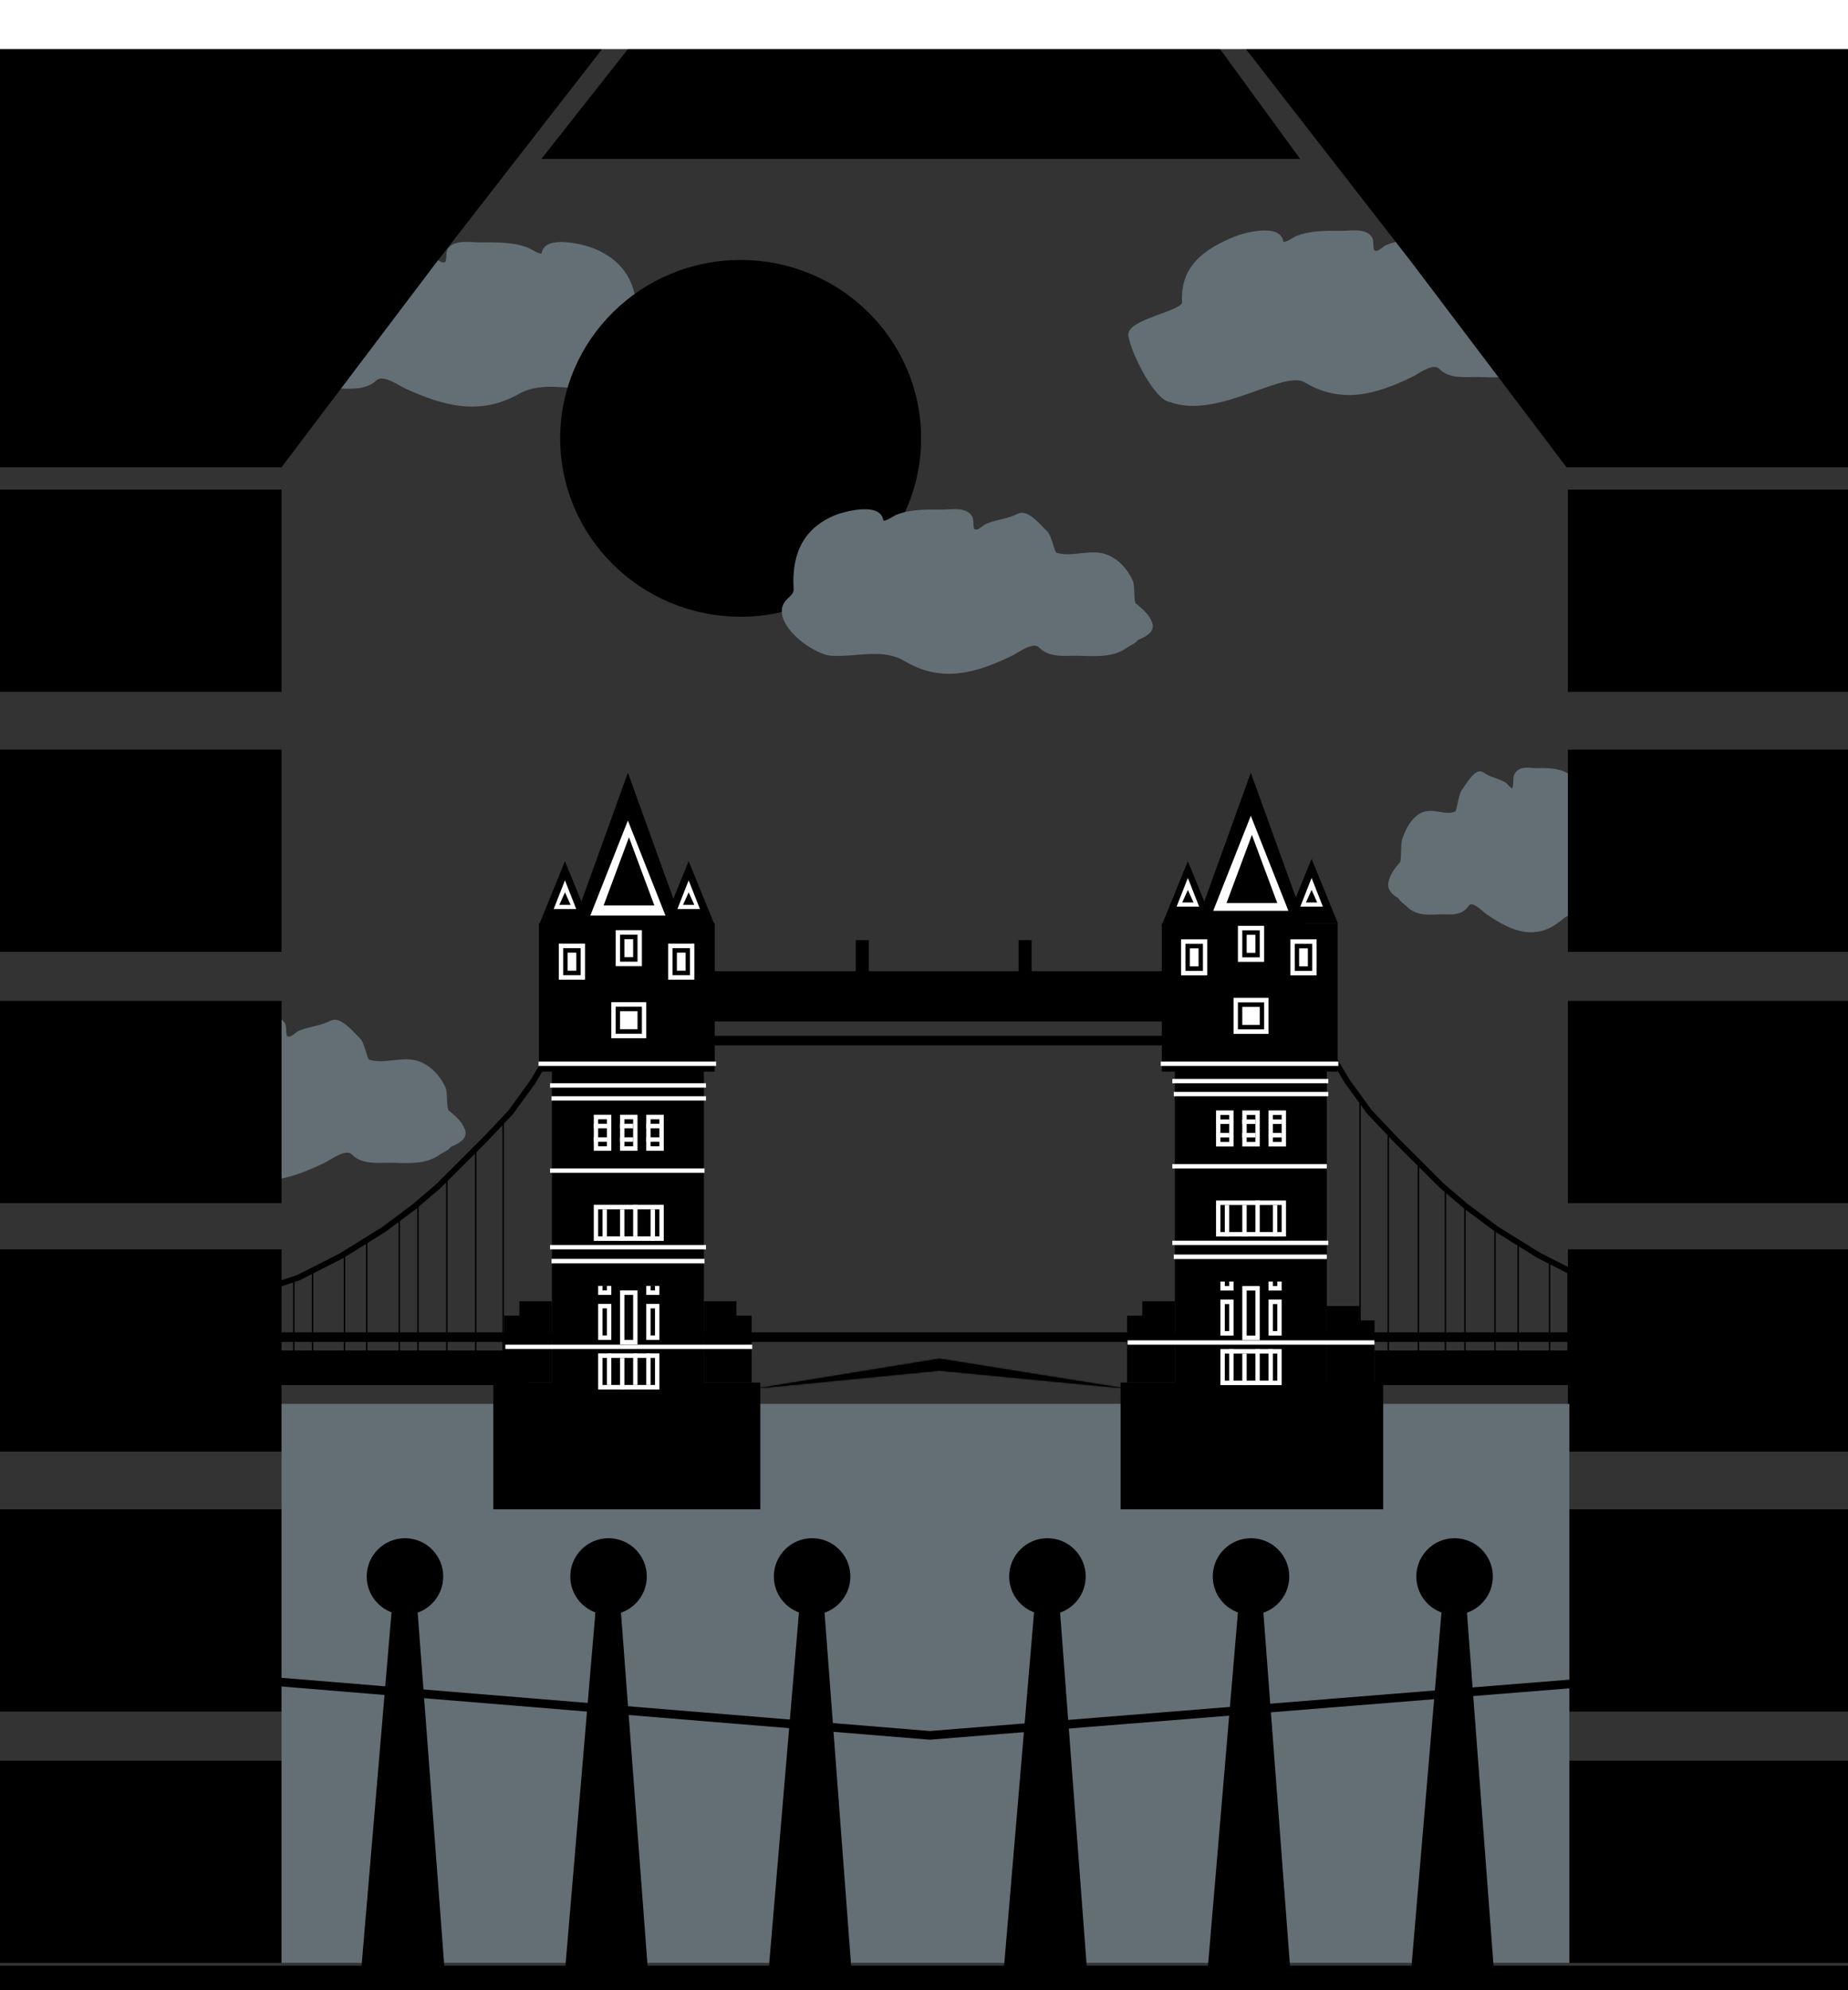 <svg width="1280" height="1378" viewBox="0 0 1280 1378" fill="none" xmlns="http://www.w3.org/2000/svg">
<rect x="0" y="0" width="1280" height="1378" fill="#333333" stroke="none"/>
<path d="M1056.74 254.262C1058.72 252.854 1062.73 251.377 1064.38 248.844C1069.13 246.805 1075.75 243.974 1073.67 238.48C1071.54 232.856 1066.85 229.324 1062.72 225.815C1060.49 223.925 1061.84 212.921 1060.23 209.448C1056.74 201.952 1051.23 195.929 1044.46 192.887C1032.87 187.676 1019.32 195.076 1007.87 190.938C1005.95 190.243 1004.25 178.66 1001.32 175.935C997.221 172.134 988.59 161.041 982.732 164.05C975.831 167.595 968.211 168.06 961.16 170.869C958.139 172.073 955.385 176.232 951.868 174.961C948.678 173.809 950.601 167.686 948.964 165.024C945.493 159.382 934.976 161.322 929.964 161.322C919.392 161.322 908.319 160.788 898.186 164.927C896.605 165.572 888.103 171.9 887.4 167.362C885.666 156.161 861.368 162.868 856.121 165.024C836.031 173.28 818.745 184.252 820.278 209.448C820.729 216.875 781.24 222.347 783.061 232.5C785.341 245.217 801.412 276.426 811.061 277C843.561 289 888.689 254.017 904.409 263.419C929.228 278.265 952.332 271.752 977.256 259.717C981.886 257.482 992.596 248.991 997.833 254.262C1004.32 260.792 1014.13 259.523 1022.06 259.523C1033.48 259.523 1046.59 261.499 1056.74 254.262Z" fill="#646F75"/>
<path d="M1065.04 247.248C1064.37 250.803 1059.1 252.581 1056.74 254.262C1046.59 261.499 1033.48 259.523 1022.06 259.523C1014.13 259.523 1004.32 260.792 997.833 254.262C992.596 248.991 981.886 257.482 977.256 259.717C952.332 271.752 929.228 278.265 904.409 263.419C888.689 254.017 843.561 289 811.061 277C801.412 276.426 785.341 245.217 783.061 232.5C781.24 222.347 820.729 216.875 820.278 209.448C818.745 184.252 836.031 173.28 856.121 165.024C861.368 162.868 885.666 156.161 887.4 167.362C888.103 171.9 896.605 165.572 898.186 164.927C908.319 160.788 919.392 161.322 929.964 161.322C934.976 161.322 945.493 159.382 948.964 165.024C950.601 167.686 948.678 173.809 951.868 174.961C955.385 176.232 958.139 172.073 961.16 170.869C968.211 168.06 975.831 167.595 982.732 164.05C988.59 161.041 997.221 172.134 1001.32 175.935C1004.25 178.66 1005.95 190.243 1007.87 190.938C1019.32 195.076 1032.87 187.676 1044.46 192.887C1051.23 195.929 1056.74 201.952 1060.23 209.448C1061.84 212.921 1060.49 223.925 1062.72 225.815C1066.85 229.324 1071.54 232.856 1073.67 238.48C1076.47 245.876 1063.51 248.446 1060.56 250.755" stroke="#646F75" stroke-width="3" stroke-linecap="round"/>
<path d="M975.069 626.262C973.693 624.854 970.893 623.377 969.746 620.844C966.436 618.805 961.825 615.974 963.274 610.48C964.758 604.856 968.023 601.324 970.906 597.815C972.459 595.925 971.516 584.921 972.641 581.448C975.067 573.952 978.912 567.929 983.626 564.887C991.7 559.676 1001.14 567.076 1009.12 562.938C1010.46 562.243 1011.64 550.66 1013.69 547.935C1016.55 544.134 1022.56 533.041 1026.64 536.05C1031.45 539.595 1036.76 540.06 1041.67 542.869C1043.78 544.073 1045.7 548.232 1048.15 546.961C1050.37 545.809 1049.03 539.686 1050.17 537.024C1052.59 531.382 1059.92 533.322 1063.41 533.322C1070.78 533.322 1078.5 532.788 1085.56 536.927C1086.66 537.572 1092.58 543.9 1093.07 539.362C1094.28 528.161 1111.21 534.868 1114.87 537.024C1128.87 545.28 1135.37 561.415 1134.3 586.611C1133.98 594.039 1141.12 594.189 1139.85 604.342C1138.26 617.059 1123.79 630.949 1117.07 631.523C1104.95 632.557 1092.18 626.017 1081.22 635.419C1063.93 650.265 1047.83 643.752 1030.46 631.717C1027.23 629.482 1019.77 620.991 1016.12 626.262C1011.6 632.792 1004.76 631.523 999.237 631.523C991.279 631.523 982.144 633.499 975.069 626.262Z" fill="#646F75"/>
<path d="M969.287 619.248C969.756 622.803 973.426 624.581 975.069 626.262C982.144 633.499 991.279 631.523 999.237 631.523C1004.76 631.523 1011.6 632.792 1016.12 626.262C1019.77 620.991 1027.23 629.482 1030.46 631.717C1047.83 643.752 1063.93 650.265 1081.22 635.419C1092.18 626.017 1104.95 632.557 1117.07 631.523C1123.79 630.949 1138.26 617.059 1139.85 604.342C1141.12 594.189 1133.98 594.039 1134.3 586.611C1135.37 561.415 1128.87 545.28 1114.87 537.024C1111.21 534.868 1094.28 528.161 1093.07 539.362C1092.58 543.9 1086.66 537.572 1085.56 536.927C1078.5 532.788 1070.78 533.322 1063.41 533.322C1059.92 533.322 1052.59 531.382 1050.17 537.024C1049.03 539.686 1050.37 545.809 1048.15 546.961C1045.7 548.232 1043.78 544.073 1041.67 542.869C1036.76 540.06 1031.45 539.595 1026.64 536.05C1022.56 533.041 1016.55 544.134 1013.69 547.935C1011.64 550.66 1010.46 562.243 1009.12 562.938C1001.14 567.076 991.7 559.676 983.626 564.887C978.912 567.929 975.067 573.952 972.641 581.448C971.516 584.921 972.459 595.925 970.906 597.815C968.023 601.324 964.758 604.856 963.274 610.48C961.323 617.876 970.354 620.446 972.409 622.755" stroke="#646F75" stroke-width="3" stroke-linecap="round"/>
<path d="M197.342 262.262C195.25 260.854 190.996 259.377 189.252 256.844C184.222 254.805 177.214 251.974 179.417 246.48C181.671 240.856 186.633 237.324 191.015 233.815C193.375 231.925 191.943 220.921 193.651 217.448C197.34 209.952 203.182 203.929 210.347 200.887C222.618 195.676 236.969 203.076 249.097 198.938C251.136 198.243 252.929 186.66 256.039 183.935C260.377 180.134 269.518 169.041 275.722 172.05C283.031 175.595 291.1 176.06 298.568 178.869C301.767 180.073 304.684 184.232 308.409 182.961C311.787 181.809 309.751 175.686 311.484 173.024C315.16 167.382 326.299 169.322 331.607 169.322C342.803 169.322 354.529 168.788 365.261 172.927C366.935 173.572 375.939 179.9 376.684 175.362C378.521 164.161 404.253 170.868 409.81 173.024C431.086 181.28 440.958 197.415 439.335 222.611C438.856 230.039 449.698 230.189 447.77 240.342C445.355 253.059 423.368 266.949 413.149 267.523C394.726 268.557 375.318 262.017 358.67 271.419C332.386 286.265 307.918 279.752 281.521 267.717C276.618 265.482 265.276 256.991 259.729 262.262C252.858 268.792 242.468 267.523 234.071 267.523C221.977 267.523 208.094 269.499 197.342 262.262Z" fill="#646F75"/>
<path d="M188.555 255.248C189.268 258.803 194.845 260.581 197.342 262.262C208.094 269.499 221.977 267.523 234.071 267.523C242.468 267.523 252.858 268.792 259.729 262.262C265.276 256.991 276.618 265.482 281.521 267.717C307.918 279.752 332.386 286.265 358.67 271.419C375.318 262.017 394.726 268.557 413.149 267.523C423.368 266.949 445.355 253.059 447.77 240.342C449.698 230.189 438.856 230.039 439.335 222.611C440.958 197.415 431.086 181.28 409.81 173.024C404.253 170.868 378.521 164.161 376.684 175.362C375.939 179.9 366.935 173.572 365.261 172.927C354.529 168.788 342.803 169.322 331.607 169.322C326.299 169.322 315.16 167.382 311.484 173.024C309.751 175.686 311.787 181.809 308.409 182.961C304.684 184.232 301.767 180.073 298.568 178.869C291.1 176.06 283.031 175.595 275.722 172.05C269.518 169.041 260.377 180.134 256.039 183.935C252.929 186.66 251.136 198.243 249.097 198.938C236.969 203.076 222.618 195.676 210.347 200.887C203.182 203.929 197.34 209.952 193.651 217.448C191.943 220.921 193.375 231.925 191.015 233.815C186.633 237.324 181.671 240.856 179.417 246.48C176.452 253.876 190.176 256.446 193.3 258.755" stroke="#646F75" stroke-width="3" stroke-linecap="round"/>
<path d="M303.681 798.262C305.656 796.854 309.673 795.377 311.32 792.844C316.069 790.805 322.686 787.974 320.607 782.48C318.478 776.856 313.792 773.324 309.655 769.815C307.426 767.925 308.779 756.921 307.166 753.448C303.683 745.952 298.166 739.929 291.401 736.887C279.814 731.676 266.264 739.076 254.812 734.938C252.887 734.243 251.193 722.66 248.257 719.935C244.16 716.134 235.529 705.041 229.672 708.05C222.77 711.595 215.151 712.06 208.1 714.869C205.078 716.073 202.325 720.232 198.807 718.961C195.617 717.809 197.54 711.686 195.903 709.024C192.433 703.382 181.915 705.322 176.903 705.322C166.331 705.322 155.259 704.788 145.126 708.927C143.545 709.572 135.042 715.9 134.34 711.362C132.605 700.161 108.308 706.868 103.06 709.024C82.971 717.28 73.65 733.415 75.182 758.611C75.634 766.039 65.397 766.189 67.217 776.342C69.497 789.059 90.259 802.949 99.907 803.523C117.303 804.557 135.629 798.017 151.348 807.419C176.167 822.265 199.271 815.752 224.196 803.717C228.826 801.482 239.535 792.991 244.772 798.262C251.26 804.792 261.071 803.523 268.999 803.523C280.419 803.523 293.528 805.499 303.681 798.262Z" fill="#646F75"/>
<path d="M311.978 791.248C311.305 794.803 306.038 796.581 303.681 798.262C293.528 805.499 280.419 803.523 268.999 803.523C261.071 803.523 251.26 804.792 244.772 798.262C239.535 792.991 228.826 801.482 224.196 803.717C199.271 815.752 176.167 822.265 151.348 807.419C135.629 798.017 117.303 804.557 99.907 803.523C90.259 802.949 69.497 789.059 67.217 776.342C65.397 766.189 75.634 766.039 75.182 758.611C73.65 733.415 82.971 717.28 103.06 709.024C108.308 706.868 132.605 700.161 134.34 711.362C135.042 715.9 143.545 709.572 145.126 708.927C155.259 704.788 166.331 705.322 176.903 705.322C181.915 705.322 192.433 703.382 195.903 709.024C197.54 711.686 195.617 717.809 198.807 718.961C202.325 720.232 205.078 716.073 208.1 714.869C215.151 712.06 222.77 711.595 229.672 708.05C235.529 705.041 244.16 716.134 248.257 719.935C251.193 722.66 252.887 734.243 254.812 734.938C266.264 739.076 279.814 731.676 291.401 736.887C298.166 739.929 303.683 745.952 307.166 753.448C308.779 756.921 307.426 767.925 309.655 769.815C313.792 773.324 318.478 776.856 320.607 782.48C323.406 789.876 310.447 792.446 307.497 794.755" stroke="#646F75" stroke-width="3" stroke-linecap="round"/>
<path d="M0 25H424L302 182L195 323.5H0V25Z" fill="black"/>
<path d="M442 25H838.5L900.5 110H375L442 25Z" fill="black"/>
<rect x="-78" y="339" width="273" height="140" fill="black"/>
<rect x="-78" y="519" width="273" height="140" fill="black"/>
<rect x="-78" y="693" width="273" height="140" fill="black"/>
<rect x="-78" y="865" width="273" height="140" fill="black"/>
<rect x="-78" y="1045" width="273" height="140" fill="black"/>
<rect x="-78" y="1219" width="273" height="140" fill="black"/>
<rect width="213" height="140" transform="matrix(-1 0 0 1 1299 339)" fill="black"/>
<rect width="213" height="140" transform="matrix(-1 0 0 1 1299 519)" fill="black"/>
<rect width="213" height="140" transform="matrix(-1 0 0 1 1299 693)" fill="black"/>
<rect width="213" height="140" transform="matrix(-1 0 0 1 1299 865)" fill="black"/>
<rect width="213" height="140" transform="matrix(-1 0 0 1 1299 1045)" fill="black"/>
<rect width="213" height="140" transform="matrix(-1 0 0 1 1299 1219)" fill="black"/>
<path d="M1280 25H856L978 182L1085 323.5H1280V25Z" fill="black"/>
<rect x="195" y="972" width="892" height="387" fill="#646F75"/>
<rect x="776.164" y="957.24" width="181.903" height="87.76" fill="black"/>
<rect x="341.699" y="957.24" width="184.91" height="87.76" fill="black"/>
<rect x="373.27" y="639.318" width="121.77" height="102.662" fill="black"/>
<rect x="804.727" y="639.318" width="121.77" height="102.662" fill="black"/>
<rect x="382.289" y="970.487" width="246.721" height="105.233" transform="rotate(-90 382.289 970.487)" fill="black"/>
<rect x="813.746" y="970.487" width="246.721" height="105.233" transform="rotate(-90 813.746 970.487)" fill="black"/>
<path d="M487.523 900.942H510.073V910.877H520.597V957.24H487.523V900.942Z" fill="black"/>
<path d="M813.746 900.942H791.196V910.877H780.673V957.24H813.746V900.942Z" fill="black"/>
<path d="M918.98 904.253H941.53V914.188H952.054V960.552H918.98V904.253Z" fill="black"/>
<path d="M382.289 900.942H359.739V910.877H349.216V957.24H382.289V900.942Z" fill="black"/>
<rect x="490.529" y="672.435" width="326.223" height="34.773" fill="black"/>
<rect x="486.02" y="717.143" width="326.223" height="6.623" fill="black"/>
<rect x="26" y="922.468" width="1353" height="6.623" fill="black"/>
<rect x="592.756" y="650.909" width="9.02" height="26.494" fill="black"/>
<rect x="705.506" y="650.909" width="9.02" height="26.494" fill="black"/>
<path d="M434.906 535L475.266 646.769H394.546L434.906 535Z" fill="black"/>
<path d="M866.363 535L906.723 646.769H826.003L866.363 535Z" fill="black"/>
<path d="M477 596.266L495.227 640.974H458.773L477 596.266Z" fill="black"/>
<path d="M391.31 596.266L409.537 640.974H373.083L391.31 596.266Z" fill="black"/>
<path d="M908.457 594.61L926.684 639.318H890.23L908.457 594.61Z" fill="black"/>
<path d="M822.767 596.266L840.994 640.974H804.54L822.767 596.266Z" fill="black"/>
<path d="M35.125 919.536L150.025 900.942L177.837 894.318L207.152 884.383L236.467 869.481L265.782 851.266L286.829 835.536L303.365 821.461L334.935 790L353.727 770.13L368.76 749.432L389.912 714.211" stroke="black" stroke-width="4"/>
<path d="M1267.04 919.156L1152.14 900.561L1124.33 893.938L1095.02 884.003L1065.7 869.1L1036.39 850.886L1015.34 835.156L998.803 821.081L967.233 789.62L948.441 769.75L933.408 749.052L912.256 713.831" stroke="black" stroke-width="4"/>
<line x1="942.029" y1="761.851" x2="942.029" y2="922.467" stroke="black"/>
<line x1="961.574" y1="781.721" x2="961.574" y2="942.338" stroke="black"/>
<line x1="982.436" y1="940" x2="982.436" y2="804.897" stroke="black"/>
<line x1="1001.16" y1="945.661" x2="1001.16" y2="821.461" stroke="black"/>
<line x1="1014.69" y1="957.251" x2="1014.69" y2="833.052" stroke="black"/>
<line x1="1035.5" y1="953.974" x2="1035.5" y2="848" stroke="black"/>
<line x1="1051.53" y1="942.346" x2="1051.53" y2="859.537" stroke="black"/>
<line x1="1073.32" y1="957.256" x2="1073.32" y2="874.448" stroke="black"/>
<line x1="1086.1" y1="942.349" x2="1086.1" y2="881.06" stroke="black"/>
<line x1="1110.91" y1="950.64" x2="1110.91" y2="889.351" stroke="black"/>
<line x1="1128.95" y1="942.369" x2="1128.95" y2="897.63" stroke="black"/>
<line x1="1149.99" y1="947.336" x2="1149.99" y2="902.598" stroke="black"/>
<line x1="1166.53" y1="945.68" x2="1166.53" y2="900.942" stroke="black"/>
<line x1="1183.07" y1="947.336" x2="1183.07" y2="902.598" stroke="black"/>
<line y1="-0.5" x2="162.765" y2="-0.5" transform="matrix(0 1 1 0 349 774)" stroke="black"/>
<line x1="329.5" y1="949" x2="329.5" y2="796.294" stroke="black"/>
<line y1="-0.5" x2="125.86" y2="-0.5" transform="matrix(0 -1 -1 0 309 943.435)" stroke="black"/>
<line x1="289.5" y1="940.844" x2="289.5" y2="831.762" stroke="black"/>
<line x1="276.557" y1="941.247" x2="276.557" y2="842.232" stroke="black"/>
<line x1="254.006" y1="939.555" x2="254.006" y2="857.333" stroke="black"/>
<line x1="238.598" y1="941.235" x2="238.598" y2="867.391" stroke="black"/>
<line x1="216.5" y1="936.754" x2="216.5" y2="878" stroke="black"/>
<line x1="203.5" y1="938.036" x2="203.5" y2="886" stroke="black"/>
<line x1="178.84" y1="941.233" x2="178.84" y2="897.605" stroke="black"/>
<line x1="160.801" y1="941.233" x2="160.801" y2="897.605" stroke="black"/>
<line x1="139.754" y1="936.245" x2="139.754" y2="905.995" stroke="black"/>
<line x1="123.217" y1="939.555" x2="123.217" y2="909.351" stroke="black"/>
<line x1="107.432" y1="941.256" x2="107.432" y2="911.006" stroke="black"/>
<path d="M866.364 564.805L892.402 630.625H840.325L866.364 564.805Z" fill="white"/>
<path d="M477 609.513L484.812 629.383H469.189L477 609.513Z" fill="white"/>
<path d="M391.309 609.513L399.121 629.383H383.498L391.309 609.513Z" fill="white"/>
<path d="M822.766 607.857L830.578 627.727H814.955L822.766 607.857Z" fill="white"/>
<path d="M908.458 607.857L916.269 627.727H900.646L908.458 607.857Z" fill="white"/>
<path d="M477 617.792L480.906 626.485H473.094L477 617.792Z" fill="black"/>
<path d="M822.766 616.136L826.672 624.83H818.86L822.766 616.136Z" fill="black"/>
<path d="M908.457 616.136L912.363 624.83H904.551L908.457 616.136Z" fill="black"/>
<path d="M867.115 578.052L884.691 625.243H849.539L867.115 578.052Z" fill="black"/>
<mask id="path-85-inside-1_174_314" fill="white">
<path d="M650.635 940.682L779.922 961.38L650.635 948.961L523.604 961.38L650.635 940.682Z"/>
</mask>
<path d="M650.635 940.682L779.922 961.38L650.635 948.961L523.604 961.38L650.635 940.682Z" fill="black"/>
<path d="M650.635 940.682L654.429 916.984L650.601 916.371L646.775 916.994L650.635 940.682ZM779.922 961.38L777.627 985.27L783.716 937.682L779.922 961.38ZM523.604 961.38L519.744 937.692L525.939 985.266L523.604 961.38ZM650.635 948.961L652.93 925.071L650.615 924.849L648.3 925.075L650.635 948.961ZM646.841 964.38L776.128 985.078L783.716 937.682L654.429 916.984L646.841 964.38ZM527.463 985.068L654.495 964.37L646.775 916.994L519.744 937.692L527.463 985.068ZM782.217 937.49L652.93 925.071L648.34 972.851L777.627 985.27L782.217 937.49ZM648.3 925.075L521.268 937.494L525.939 985.266L652.97 972.847L648.3 925.075Z" fill="black" mask="url(#path-85-inside-1_174_314)"/>
<path d="M434.907 568.117L460.945 633.937H408.868L434.907 568.117Z" fill="white"/>
<path d="M391.311 617.792L395.217 626.485H387.405L391.311 617.792Z" fill="black"/>
<path d="M435.658 579.708L453.234 626.899H418.082L435.658 579.708Z" fill="black"/>
<rect x="952" y="935" width="299" height="24" fill="black"/>
<rect x="67" y="935" width="299" height="24" fill="black"/>
<rect x="387.057" y="653.353" width="18.171" height="24.941" fill="white"/>
<rect x="462.771" y="653.353" width="18.171" height="24.941" fill="white"/>
<rect x="426.428" y="644" width="18.171" height="24.941" fill="white"/>
<rect x="423.4" y="693.882" width="24.229" height="24.941" fill="white"/>
<rect x="411.285" y="834.177" width="48.457" height="24.941" fill="white"/>
<rect x="411.285" y="771.823" width="12.114" height="24.941" fill="white"/>
<rect x="429.457" y="771.823" width="12.114" height="24.941" fill="white"/>
<rect x="447.629" y="771.823" width="12.114" height="24.941" fill="white"/>
<rect x="447.629" y="902.765" width="9.086" height="24.941" fill="white"/>
<rect x="414.314" y="902.765" width="9.086" height="24.941" fill="white"/>
<rect x="429.457" y="893.412" width="12.114" height="37.412" fill="white"/>
<rect x="447.629" y="890.294" width="9.086" height="6.235" fill="white"/>
<rect x="414.314" y="890.294" width="9.086" height="6.235" fill="white"/>
<rect x="414.314" y="937.059" width="42.4" height="24.941" fill="white"/>
<rect x="390.086" y="656.47" width="12.114" height="18.706" fill="black"/>
<rect x="465.801" y="656.47" width="12.114" height="18.706" fill="black"/>
<rect x="429.457" y="647.117" width="12.114" height="18.706" fill="black"/>
<rect x="426.428" y="697" width="18.171" height="18.706" fill="black"/>
<rect x="414.314" y="774.941" width="6.057" height="18.706" fill="black"/>
<rect x="432.486" y="774.941" width="6.057" height="18.706" fill="black"/>
<rect x="450.656" y="774.941" width="6.057" height="18.706" fill="black"/>
<rect x="450.656" y="905.882" width="3.029" height="18.706" fill="black"/>
<rect x="417.344" y="905.882" width="3.029" height="18.706" fill="black"/>
<rect x="450.656" y="890.294" width="3.029" height="3.118" fill="black"/>
<rect x="417.344" y="890.294" width="3.029" height="3.118" fill="black"/>
<rect x="432.486" y="896.529" width="6.057" height="31.177" fill="black"/>
<rect x="414.314" y="837.294" width="42.4" height="18.706" fill="black"/>
<rect x="417.344" y="940.176" width="36.343" height="18.706" fill="black"/>
<rect x="373" y="735" width="123" height="3" fill="white"/>
<rect x="381" y="750" width="108" height="3" fill="white"/>
<rect x="382" y="759" width="107" height="3" fill="white"/>
<rect x="381" y="809" width="107" height="3" fill="white"/>
<rect x="381" y="862" width="108" height="3" fill="white"/>
<path d="M382 871.588H488V874.706H382V871.588Z" fill="white"/>
<rect x="350" y="931" width="171" height="3" fill="white"/>
<rect x="447.629" y="958.882" width="21.823" height="3.029" transform="rotate(-90 447.629 958.882)" fill="white"/>
<rect x="420.371" y="958.882" width="21.823" height="3.029" transform="rotate(-90 420.371 958.882)" fill="white"/>
<rect x="429.457" y="962" width="21.823" height="3.029" transform="rotate(-90 429.457 962)" fill="white"/>
<rect x="438.543" y="958.882" width="21.823" height="3.029" transform="rotate(-90 438.543 958.882)" fill="white"/>
<rect x="417.344" y="859.118" width="21.823" height="3.029" transform="rotate(-90 417.344 859.118)" fill="white"/>
<rect x="450.656" y="859.118" width="21.823" height="3.029" transform="rotate(-90 450.656 859.118)" fill="white"/>
<rect x="429.457" y="859.118" width="21.823" height="3.029" transform="rotate(-90 429.457 859.118)" fill="white"/>
<rect x="438.543" y="856" width="21.823" height="3.029" transform="rotate(-90 438.543 856)" fill="white"/>
<rect x="456.715" y="781.176" width="9.086" height="3.118" transform="rotate(-180 456.715 781.176)" fill="white"/>
<rect x="456.715" y="790.53" width="9.086" height="3.118" transform="rotate(-180 456.715 790.53)" fill="white"/>
<rect x="438.543" y="781.176" width="9.086" height="3.118" transform="rotate(-180 438.543 781.176)" fill="white"/>
<rect x="438.543" y="790.53" width="9.086" height="3.118" transform="rotate(-180 438.543 790.53)" fill="white"/>
<rect x="420.371" y="781.176" width="9.086" height="3.118" transform="rotate(-180 420.371 781.176)" fill="white"/>
<rect x="420.371" y="790.53" width="9.086" height="3.118" transform="rotate(-180 420.371 790.53)" fill="white"/>
<rect x="429.457" y="700.118" width="12.114" height="12.471" fill="white"/>
<rect x="468.828" y="659.588" width="6.057" height="12.471" fill="white"/>
<rect x="432.486" y="650.235" width="6.057" height="12.471" fill="white"/>
<rect x="393.115" y="659.588" width="6.057" height="12.471" fill="white"/>
<rect x="818.057" y="650.353" width="18.171" height="24.941" fill="white"/>
<rect x="893.771" y="650.353" width="18.171" height="24.941" fill="white"/>
<rect x="857.428" y="641" width="18.171" height="24.941" fill="white"/>
<rect x="854.4" y="690.882" width="24.229" height="24.941" fill="white"/>
<rect x="842.285" y="831.177" width="48.457" height="24.941" fill="white"/>
<rect x="842.285" y="768.823" width="12.114" height="24.941" fill="white"/>
<rect x="860.457" y="768.823" width="12.114" height="24.941" fill="white"/>
<rect x="878.629" y="768.823" width="12.114" height="24.941" fill="white"/>
<rect x="878.629" y="899.765" width="9.086" height="24.941" fill="white"/>
<rect x="845.314" y="899.765" width="9.086" height="24.941" fill="white"/>
<rect x="860.457" y="890.412" width="12.114" height="37.412" fill="white"/>
<rect x="878.629" y="887.294" width="9.086" height="6.235" fill="white"/>
<rect x="845.314" y="887.294" width="9.086" height="6.235" fill="white"/>
<rect x="845.314" y="934.059" width="42.4" height="24.941" fill="white"/>
<rect x="821.086" y="653.47" width="12.114" height="18.706" fill="black"/>
<rect x="896.801" y="653.47" width="12.114" height="18.706" fill="black"/>
<rect x="860.457" y="644.117" width="12.114" height="18.706" fill="black"/>
<rect x="857.428" y="694" width="18.171" height="18.706" fill="black"/>
<rect x="845.314" y="771.941" width="6.057" height="18.706" fill="black"/>
<rect x="863.486" y="771.941" width="6.057" height="18.706" fill="black"/>
<rect x="881.656" y="771.941" width="6.057" height="18.706" fill="black"/>
<rect x="881.656" y="902.882" width="3.029" height="18.706" fill="black"/>
<rect x="848.344" y="902.882" width="3.029" height="18.706" fill="black"/>
<rect x="881.656" y="887.294" width="3.029" height="3.118" fill="black"/>
<rect x="848.344" y="887.294" width="3.029" height="3.118" fill="black"/>
<rect x="863.486" y="893.529" width="6.057" height="31.177" fill="black"/>
<rect x="845.314" y="834.294" width="42.4" height="18.706" fill="black"/>
<rect x="848.344" y="937.176" width="36.343" height="18.706" fill="black"/>
<rect x="804" y="735" width="123" height="3" fill="white"/>
<rect x="812" y="747" width="108" height="3" fill="white"/>
<rect x="813" y="756" width="107" height="3" fill="white"/>
<rect x="812" y="806" width="107" height="3" fill="white"/>
<rect x="812" y="859" width="108" height="3" fill="white"/>
<path d="M813 868.588H919V871.706H813V868.588Z" fill="white"/>
<rect x="781" y="928" width="171" height="3" fill="white"/>
<rect x="878.629" y="955.882" width="21.823" height="3.029" transform="rotate(-90 878.629 955.882)" fill="white"/>
<rect x="851.371" y="955.882" width="21.823" height="3.029" transform="rotate(-90 851.371 955.882)" fill="white"/>
<rect x="860.457" y="959" width="21.823" height="3.029" transform="rotate(-90 860.457 959)" fill="white"/>
<rect x="869.543" y="955.882" width="21.823" height="3.029" transform="rotate(-90 869.543 955.882)" fill="white"/>
<rect x="848.344" y="856.118" width="21.823" height="3.029" transform="rotate(-90 848.344 856.118)" fill="white"/>
<rect x="881.656" y="856.118" width="21.823" height="3.029" transform="rotate(-90 881.656 856.118)" fill="white"/>
<rect x="860.457" y="856.118" width="21.823" height="3.029" transform="rotate(-90 860.457 856.118)" fill="white"/>
<rect x="869.543" y="853" width="21.823" height="3.029" transform="rotate(-90 869.543 853)" fill="white"/>
<rect x="887.715" y="778.176" width="9.086" height="3.118" transform="rotate(-180 887.715 778.176)" fill="white"/>
<rect x="887.715" y="787.53" width="9.086" height="3.118" transform="rotate(-180 887.715 787.53)" fill="white"/>
<rect x="869.543" y="778.176" width="9.086" height="3.118" transform="rotate(-180 869.543 778.176)" fill="white"/>
<rect x="869.543" y="787.53" width="9.086" height="3.118" transform="rotate(-180 869.543 787.53)" fill="white"/>
<rect x="851.371" y="778.176" width="9.086" height="3.118" transform="rotate(-180 851.371 778.176)" fill="white"/>
<rect x="851.371" y="787.53" width="9.086" height="3.118" transform="rotate(-180 851.371 787.53)" fill="white"/>
<rect x="860.457" y="697.118" width="12.114" height="12.471" fill="white"/>
<rect x="899.828" y="656.588" width="6.057" height="12.471" fill="white"/>
<rect x="863.486" y="647.235" width="6.057" height="12.471" fill="white"/>
<rect x="824.115" y="656.588" width="6.057" height="12.471" fill="white"/>
<path d="M412.5 1115H430L450 1380.5H390L412.5 1115Z" fill="black"/>
<ellipse cx="513" cy="303.5" rx="125" ry="123.5" fill="black"/>
<path d="M271.5 1112.5H289L309 1378H249L271.5 1112.5Z" fill="black"/>
<path d="M553.5 1115H571L591 1380.5H531L553.5 1115Z" fill="black"/>
<path d="M857.5 1115.5H875L895 1381H835L857.5 1115.5Z" fill="black"/>
<path d="M716.5 1113H734L754 1378.5H694L716.5 1113Z" fill="black"/>
<path d="M998.5 1115.5H1016L1036 1381H976L998.5 1115.5Z" fill="black"/>
<circle cx="280.5" cy="1091.5" r="26.5" fill="black"/>
<circle cx="421.5" cy="1091.5" r="26.5" fill="black"/>
<circle cx="562.5" cy="1091.5" r="26.5" fill="black"/>
<circle cx="725.5" cy="1091.5" r="26.5" fill="black"/>
<circle cx="866.5" cy="1091.5" r="26.5" fill="black"/>
<circle cx="1007.5" cy="1091.5" r="26.5" fill="black"/>
<path d="M186.998 1164L643.999 1201.5L1111 1164" stroke="black" stroke-width="6"/>
<line x1="-315" y1="1369.5" x2="1757.07" y2="1369.5" stroke="black" stroke-width="17"/>
<path d="M779.681 447.262C781.656 445.854 785.673 444.377 787.32 441.844C792.069 439.805 798.686 436.974 796.607 431.48C794.478 425.856 789.792 422.324 785.655 418.815C783.426 416.925 784.779 405.921 783.166 402.448C779.683 394.952 774.166 388.929 767.401 385.887C755.814 380.676 742.264 388.076 730.812 383.938C728.887 383.243 727.193 371.66 724.257 368.935C720.16 365.134 711.529 354.041 705.672 357.05C698.77 360.595 691.151 361.06 684.1 363.869C681.078 365.073 678.325 369.232 674.807 367.961C671.617 366.809 673.54 360.686 671.903 358.024C668.433 352.382 657.915 354.322 652.903 354.322C642.331 354.322 631.259 353.788 621.126 357.927C619.545 358.572 611.042 364.9 610.34 360.362C608.605 349.161 584.308 355.868 579.06 358.024C558.97 366.28 549.649 382.415 551.182 407.611C551.634 415.039 541.397 415.189 543.217 425.342C545.497 438.059 566.259 451.949 575.907 452.523C593.303 453.557 611.629 447.017 627.348 456.419C652.167 471.265 675.271 464.752 700.196 452.717C704.826 450.482 715.535 441.991 720.772 447.262C727.26 453.792 737.071 452.523 744.999 452.523C756.419 452.523 769.528 454.499 779.681 447.262Z" fill="#646F75"/>
<path d="M787.978 440.248C787.305 443.803 782.038 445.581 779.681 447.262C769.528 454.499 756.419 452.523 744.999 452.523C737.071 452.523 727.26 453.792 720.772 447.262C715.535 441.991 704.826 450.482 700.196 452.717C675.271 464.752 652.167 471.265 627.348 456.419C611.629 447.017 593.303 453.557 575.907 452.523C566.259 451.949 545.497 438.059 543.217 425.342C541.397 415.189 551.634 415.039 551.182 407.611C549.649 382.415 558.97 366.28 579.06 358.024C584.308 355.868 608.605 349.161 610.34 360.362C611.042 364.9 619.545 358.572 621.126 357.927C631.259 353.788 642.331 354.322 652.903 354.322C657.915 354.322 668.433 352.382 671.903 358.024C673.54 360.686 671.617 366.809 674.807 367.961C678.325 369.232 681.078 365.073 684.1 363.869C691.151 361.06 698.77 360.595 705.672 357.05C711.529 354.041 720.16 365.134 724.257 368.935C727.193 371.66 728.887 383.243 730.812 383.938C742.264 388.076 755.814 380.676 767.401 385.887C774.166 388.929 779.683 394.952 783.166 402.448C784.779 405.921 783.426 416.925 785.655 418.815C789.792 422.324 794.478 425.856 796.607 431.48C799.406 438.876 786.447 441.446 783.497 443.755" stroke="#646F75" stroke-width="3" stroke-linecap="round"/>
<rect width="1280" height="34" fill="white"/>
</svg>
